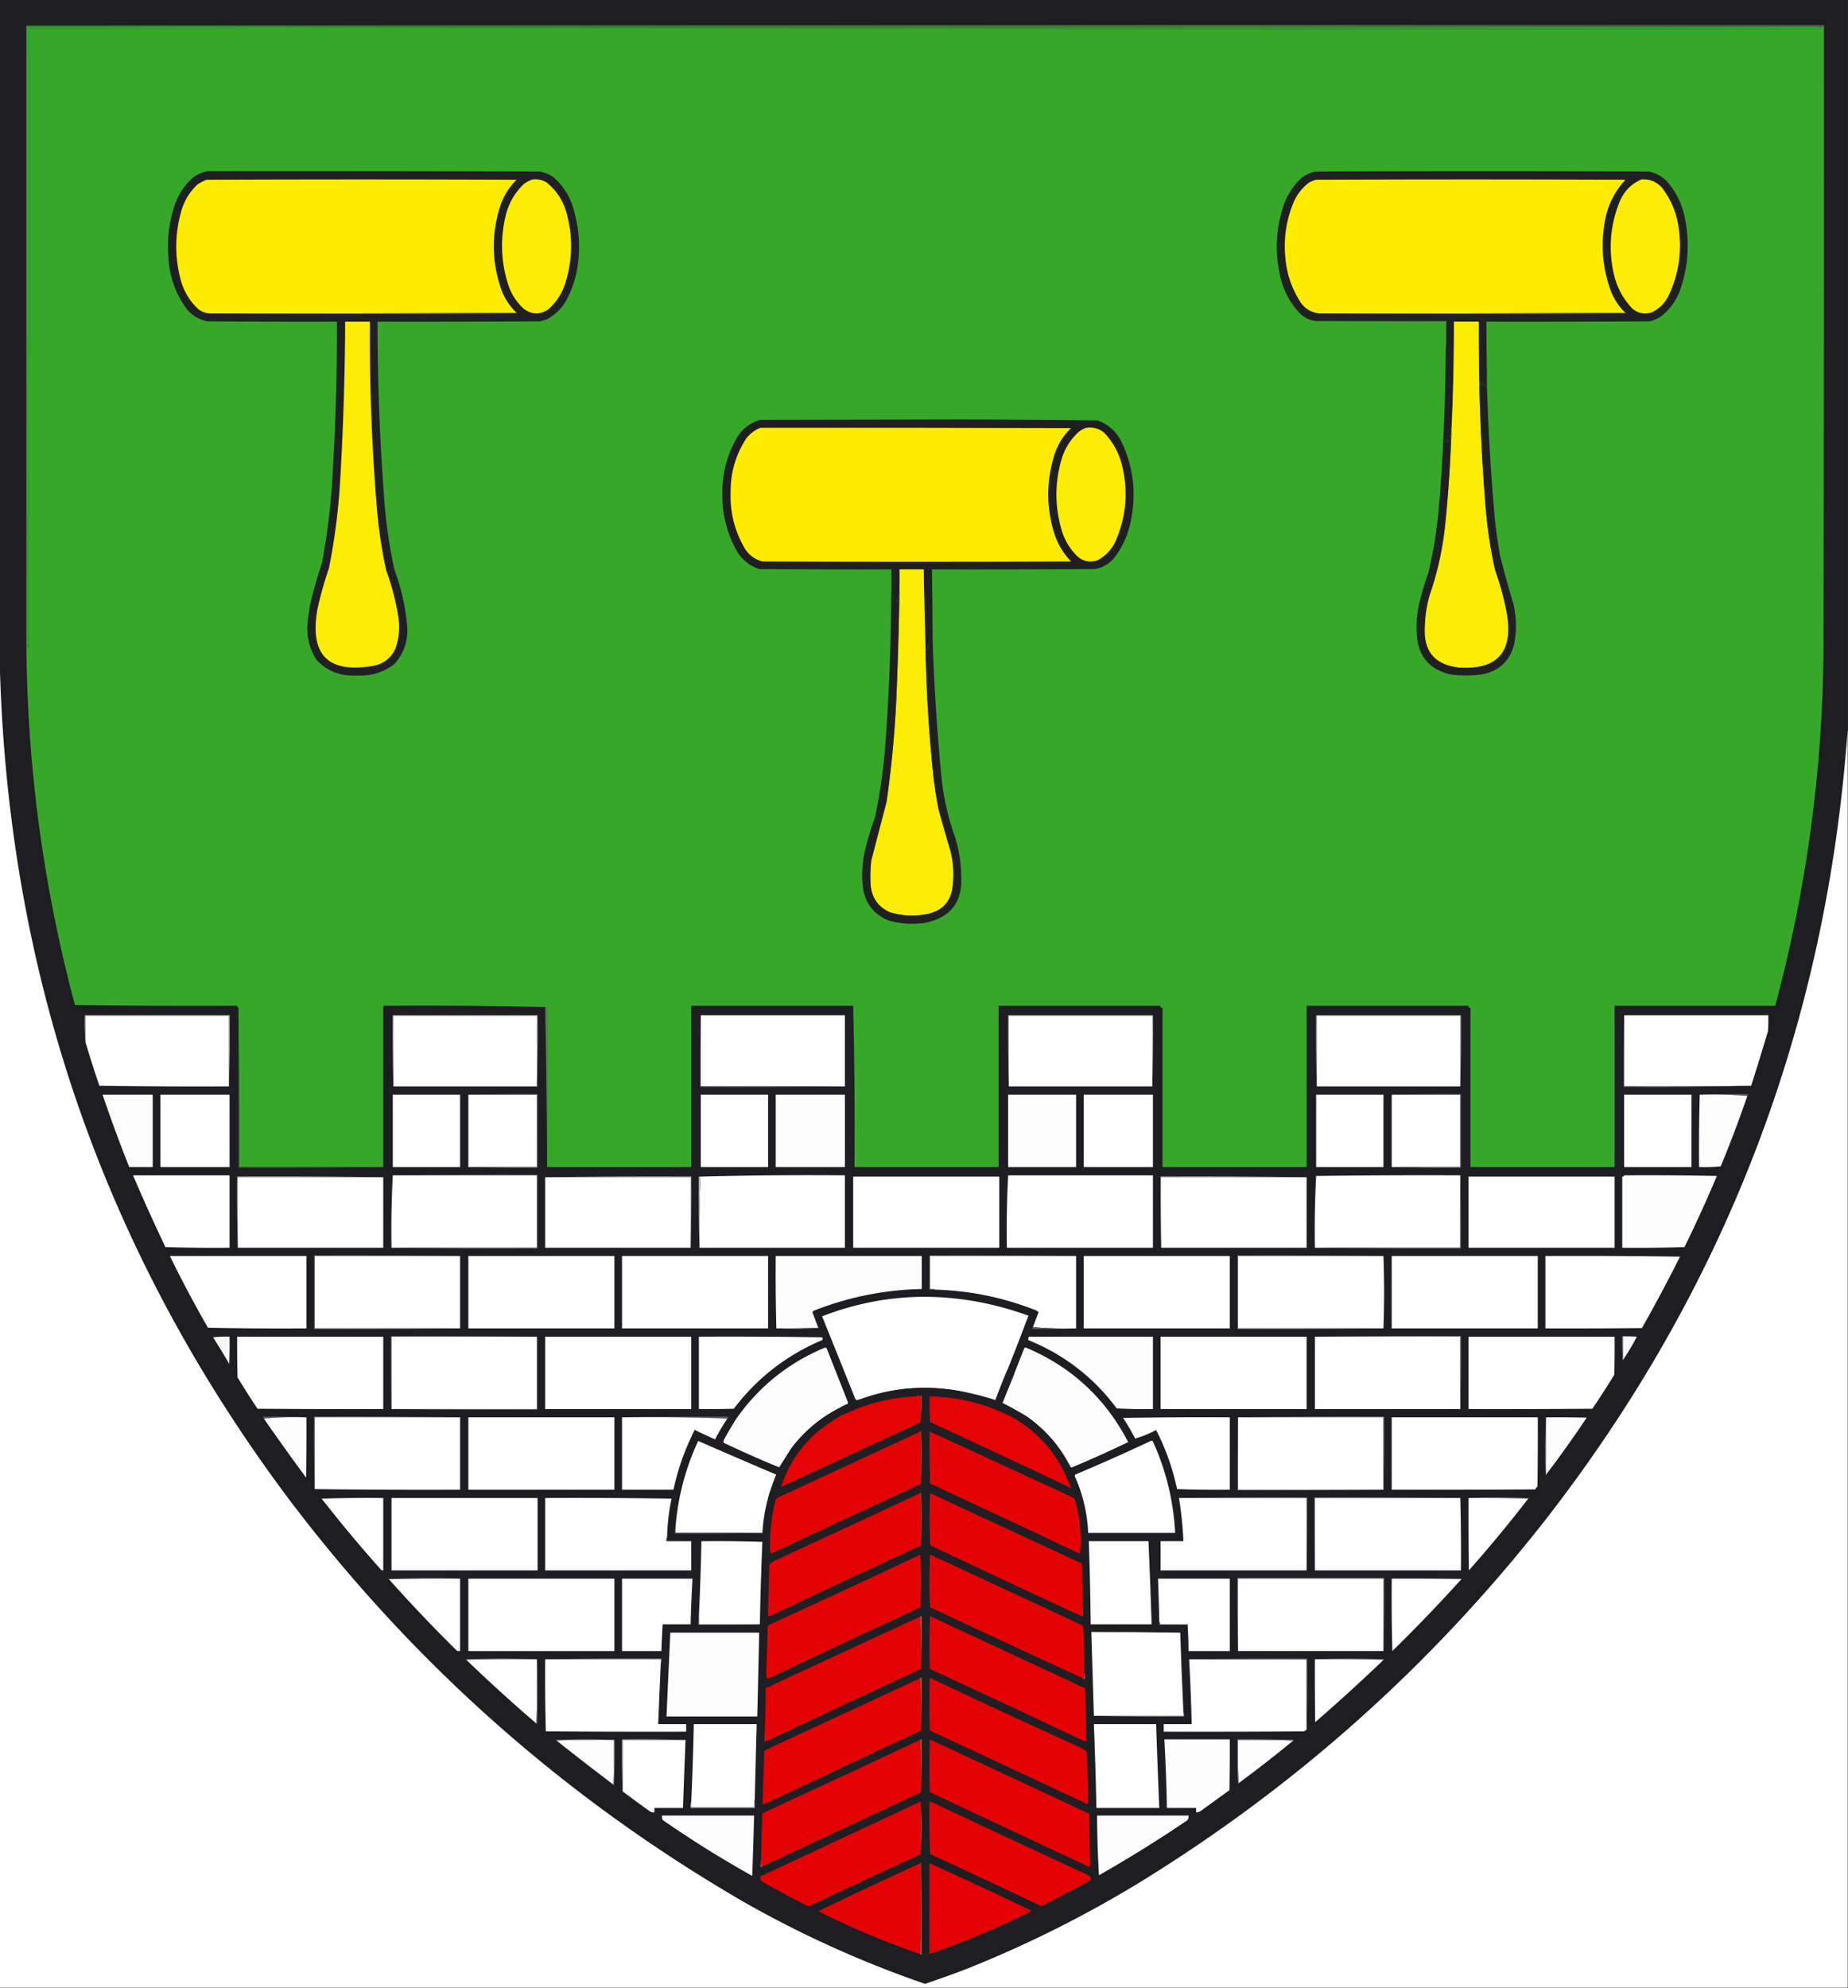 <svg xmlns="http://www.w3.org/2000/svg" width="2910" height="3130" style="shape-rendering:geometricPrecision;text-rendering:geometricPrecision;image-rendering:optimizeQuality;fill-rule:evenodd;clip-rule:evenodd"><rect width="100%" height="100%" fill="#333333" stroke="none"/><path style="opacity:1" fill="#1d1d22" d="M-.5-.5h2910v1149c-33.22 466.34-193.05 882.67-479.5 1249-178.05 226.11-388.88 414.28-632.5 564.5-87 53.25-178 98.91-273 137-22.48 8.66-45.14 16.83-68 24.5-100.32-34.58-196.32-78.08-288-130.5-276.765-160.96-512.599-369.12-707.5-624.5-295.896-391.8-449.729-834.47-461.5-1328V-.5z"/><path style="opacity:1" fill="#4caa30" d="M45.5 40.5c942.167-.333 1884.17 0 2826 1h-4c.42 2.281-.24 3.948-2 5 .8-1.542 1.13-3.209 1-5-940.5.333-1880.833 0-2821-1z"/><path style="opacity:1" fill="#2ca62b" d="M41.5 40.5h4c940.167 1 1880.5 1.333 2821 1 .13 1.791-.2 3.458-1 5-939.6-1-1879.264-1.333-2819-1-.107-1.879.393-2.212 1.5-1 938.764-.833 1877.6-1.333 2816.5-1.5-939.67-.5-1879.333-.667-2819-.5v3c.167 325.667 0 651.334-.5 977l-1-8c-.05 2.24-.883 3.91-2.5 5v-979z"/><path style="opacity:1" fill="#3aa830" d="M46.5 45.5h-1v-3c939.667-.167 1879.33 0 2819 .5-938.9.167-1877.736.667-2816.5 1.5-1.107-1.212-1.607-.879-1.5 1z"/><path style="opacity:1" fill="#37a729" d="M2871.5 41.5v983c-1.6 189.66-26.93 376-76 559h-253v254h-227v-251h-3v-3h-255v254h-227v-251h-3v-3h-255v254h-227c.65-84.77-.02-169.44-2-254h-255v254h-227v-252h-3c-84.66-2-169.66-2.66-255-2v254h-227c.333-83.83-.001-167.5-1-251-1.548-.32-2.215-1.32-2-3-85.237.33-170.404 0-255.5-1-49.33-184.29-74.83-371.96-76.5-563 1.617-1.09 2.45-2.76 2.5-5l1 8c.5-325.666.667-651.333.5-977h1c939.736-.333 1879.4 0 2819 1 1.76-1.052 2.42-2.719 2-5h4z"/><path style="opacity:1" fill="#1f2023" d="M326.5 269.5c174.667-.167 349.334 0 524 .5a58.803 58.803 0 0 1 21 9c13.679 11.848 23.512 26.348 29.5 43.5 10.852 32.62 13.519 65.953 8 100-3.302 19.573-9.968 37.907-20 55-7.312 10.98-16.812 19.48-28.5 25.5l-10 3c-85.333.5-170.666.667-256 .5a3663.801 3663.801 0 0 0 11.5 292 762.044 762.044 0 0 0 15 98c11.259 30.369 18.092 61.703 20.5 94 .368 21.42-6.632 39.92-21 55.5-17.687 13.18-37.687 19.02-60 17.5-24.864 1.33-45.698-7-62.5-25-12.004-19.65-16.338-40.981-13-64l3-21a715.548 715.548 0 0 1 19-67 1066.21 1066.21 0 0 0 17-144 3723.609 3723.609 0 0 0 6.5-236c-68.001.167-136.001 0-204-.5-13.056-2.707-23.889-9.207-32.5-19.5-18.399-25.22-28.066-53.554-29-85-1.824-25.585 1.176-50.585 9-75 5.778-18.739 15.945-34.573 30.5-47.5 6.831-4.589 14.165-7.755 22-9.5z"/><path style="opacity:1" fill="#fdec03" d="M838.5 282.5c7.84-.904 15.173.596 22 4.5 17.643 14.428 28.809 32.928 33.5 55.5 8.192 35.021 6.858 69.687-4 104-5.23 15.986-14.063 29.486-26.5 40.5-13.257 8.922-26.257 8.589-39-1-10.701-9.893-18.534-21.726-23.5-35.5-12.483-37.557-13.816-75.557-4-114 4.933-18.037 14.1-33.537 27.5-46.5 4.315-3.322 8.982-5.822 14-7.5z"/><path style="opacity:1" fill="#fdec01" d="M813.5 492.5c-160.499 1-321.166 1.333-482 1-6.982-.272-13.316-2.439-19-6.5-14.232-13.284-23.732-29.45-28.5-48.5-9.179-36.217-8.512-72.217 2-108 4.88-15.859 13.38-29.359 25.5-40.5a68.669 68.669 0 0 1 14-7c162.667-.667 325.333-.667 488 0-11.651 11.458-20.151 24.958-25.5 40.5-14.591 44.88-13.924 89.547 2 134 5.316 13.46 13.149 25.126 23.5 35z"/><path style="opacity:1" fill="#1f2022" d="M2341.5 609.5c-.62.111-1.12.444-1.5 1 .36-4.608-.97-5.608-4-3-1.91-1.176-1.75-2.176.5-3-1.43-.73-2.6-1.73-3.5-3-1.47 2.622-2.64 5.288-3.5 8-.66-34.329-.99-68.663-1-103h-39a3498.36 3498.36 0 0 1-4 173c-.97 2.107-1.3 4.441-1 7-4 .333-4 .667 0 1 .02 3.159-1.15 5.826-3.5 8a68.712 68.712 0 0 0-2-4l-1.5 1c1.18 1.698 1.18 3.365 0 5-1.3-.59-2.13-1.59-2.5-3-.71.881-1.54 1.547-2.5 2 2.31-46.629 3.65-93.296 4-140 1-16.825 1.33-33.825 1-51h-205c-9.08-1.04-17.08-4.54-24-10.5-17.6-18.034-28.77-39.534-33.5-64.5-7.72-37.022-5.39-73.356 7-109 5.62-15.09 14.12-28.257 25.5-39.5 7.14-6.402 15.47-10.402 25-12 174.67-.667 349.33-.667 524 0 10.53 2.349 19.7 7.182 27.5 14.5 14.79 16.65 24.45 35.983 29 58 8.18 39.462 5.52 78.128-8 116-6.45 16.429-16.62 29.929-30.5 40.5a66.875 66.875 0 0 1-17 7c-85.67.5-171.33.667-257 .5.32 34.333.65 68.667 1 103z"/><path style="opacity:1" fill="#fdec03" d="M2584.5 282.5c13.53-.985 24.7 3.682 33.5 14 14.73 19.84 23.4 42.174 26 67 4.38 36.047-1.29 70.38-17 103-5.89 11.556-14.72 20.056-26.5 25.5-11.11 3.357-21.11 1.357-30-6-14.98-15.676-24.81-34.176-29.5-55.5-8.47-38.31-5.47-75.643 9-112 6.68-16.841 18.18-28.841 34.5-36z"/><path style="opacity:1" fill="#fdec01" d="M2559.5 492.5c-160.5 1-321.17 1.333-482 1-11.69-1.266-21.19-6.6-28.5-16-14.48-21.756-22.81-45.756-25-72-2.92-30.125 1.41-59.125 13-87 5.31-12.139 13.15-22.306 23.5-30.5a47.193 47.193 0 0 1 12-5c162.33-.667 324.67-.667 487 0-18.82 20.48-29.99 44.647-33.5 72.5-5.1 34.519-1.76 68.186 10 101 5.1 13.878 12.93 25.878 23.5 36z"/><path style="opacity:1" fill="#5c594d" d="M813.5 492.5c.543.06.876.393 1 1a29168.91 29168.91 0 0 1-483 0c160.834.333 321.501 0 482-1zM2559.5 492.5c.54.06.88.393 1 1a29168.909 29168.909 0 0 1-483 0c160.83.333 321.5 0 482-1z"/><path style="opacity:1" fill="#50564e" d="M2072.5 505.5h205c.33 17.175 0 34.175-1 51v-50c-68.17.333-136.17-.001-204-1z"/><path style="opacity:1" fill="#fdec04" d="M543.5 506.5h39a3258.017 3258.017 0 0 0 11.5 300 759.061 759.061 0 0 0 14 91c8.577 23.4 14.91 47.4 19 72 2.873 17.355 1.539 34.36-4 51-6.554 14.7-17.721 23.87-33.5 27.5-72.783 13.22-102.617-16.62-89.5-89.5a583.853 583.853 0 0 1 18-64 1002.041 1002.041 0 0 0 18-144 4539.995 4539.995 0 0 0 7.5-244z"/><path style="opacity:1" fill="#fdec03" d="M2329.5 609.5a3356.713 3356.713 0 0 0 10.5 197c2.87 30.29 7.54 60.29 14 90a463.1 463.1 0 0 1 19 70c10.07 60.59-15.43 88.76-76.5 84.5-37.2-4.53-54.86-25.53-53-63a203.554 203.554 0 0 1 7.5-50.5c12.94-37.291 21.27-75.625 25-115 4.79-47.563 7.95-95.23 9.5-143a3498.36 3498.36 0 0 0 4-173h39c.01 34.337.34 68.671 1 103z"/><path style="opacity:1" fill="#546451" d="M41.5 40.5c943.5-1 1887.17-1.333 2831-1 .33 328.5 0 656.834-1 985v-983c-941.83-1-1883.833-1.333-2826-1h-4z"/><path style="opacity:1" fill="#1f1f22" d="M1468.5 1003.5c.31 2.75-.02 5.41-1 8-1.27-.25-2.44-.25-3.5 0-.32 1.56-1.15 2.73-2.5 3.5 1.13 1.02.8 1.68-1 2 .67 1 1.33 2 2 3-2.19 1.02-3.85 2.52-5 4.5-1.26-42.657-2.26-85.324-3-128h-38v24a216.165 216.165 0 0 0-1.5 21c-1.37 1.493-1.53 2.993-.5 4.5l-1.5 1.5c-.75-2.549-2.42-4.216-5-5a10.29 10.29 0 0 0-1.5-4c-.59.209-1.09.543-1.5 1a918.887 918.887 0 0 0-1.5-43c-69.33.167-138.67 0-208-.5-14.06-4.732-25.23-13.232-33.5-25.5-16.58-28.307-24.75-58.974-24.5-92-.56-33.11 7.61-63.777 24.5-92 8.82-12.815 20.65-21.315 35.5-25.5l263.5-.5c89.21-.162 178.38.338 267.5 1.5 16.88 6.209 29.38 17.375 37.5 33.5 18.53 39.232 23.53 80.232 15 123-3.98 21.293-12.32 40.626-25 58-8.05 10.444-18.55 16.944-31.5 19.5-85.67.5-171.33.667-257 .5.57 35.664.9 71.331 1 107z"/><path style="opacity:1" fill="#fdec02" d="M1197.5 673.5c163-.167 326 0 489 .5-13.36 12.872-22.53 28.372-27.5 46.5-11.83 40.849-11.16 81.515 2 122 5.59 15.691 14.09 29.524 25.5 41.5-162 .667-324 .667-486 0-11.02-3.017-19.85-9.184-26.5-18.5-16.88-27.89-24.72-58.223-23.5-91-.2-30.553 7.97-58.553 24.5-84 6.01-7.865 13.51-13.532 22.5-17z"/><path style="opacity:1" fill="#fdec03" d="M1710.5 673.5c10.45-1.458 19.78 1.042 28 7.5 15.21 15.922 25.05 34.755 29.5 56.5 8.67 40.021 4.67 78.688-12 116-6.11 12.446-15.28 21.946-27.5 28.5-12.36 4.33-23.36 1.996-33-7-12.78-13.053-21.28-28.553-25.5-46.5-9.57-36.981-8.57-73.648 3-110 5.38-14.946 13.88-27.779 25.5-38.5 3.7-2.902 7.7-5.068 12-6.5z"/><path style="opacity:1" fill="#202023" d="M2341.5 609.5c2.13 69.728 6.3 139.394 12.5 209a899.742 899.742 0 0 0 8 56 1735.21 1735.21 0 0 0 21 76c5.12 21.622 5.45 43.288 1 65-7.28 26.27-24.44 41.77-51.5 46.5a198.666 198.666 0 0 1-48 0c-33.73-7.74-51.57-28.9-53.5-63.5-1.22-17.933.45-35.6 5-53a398.378 398.378 0 0 1 13-43 676.768 676.768 0 0 0 17-107c2.87-32.961 5.04-65.961 6.5-99 .96-.453 1.79-1.119 2.5-2 .37 1.41 1.2 2.41 2.5 3 1.18-1.635 1.18-3.302 0-5l1.5-1c.7 1.295 1.37 2.628 2 4 2.35-2.174 3.52-4.841 3.5-8-4-.333-4-.667 0-1-.3-2.559.03-4.893 1-7-1.55 47.77-4.71 95.437-9.5 143-3.73 39.375-12.06 77.709-25 115a203.554 203.554 0 0 0-7.5 50.5c-1.86 37.47 15.8 58.47 53 63 61.07 4.26 86.57-23.91 76.5-84.5a463.1 463.1 0 0 0-19-70 761.122 761.122 0 0 1-14-90 3356.713 3356.713 0 0 1-10.5-197c.86-2.712 2.03-5.378 3.5-8 .9 1.27 2.07 2.27 3.5 3-2.25.824-2.41 1.824-.5 3 3.03-2.608 4.36-1.608 4 3 .38-.556.88-.889 1.5-1z"/><path style="opacity:1" fill="#fdec03" d="M1457.5 1024.5c1.22 63.5 5.06 126.83 11.5 190 2.02 20.15 5.02 40.15 9 60 5.8 21.07 11.8 42.07 18 63 5.85 21.47 6.85 43.13 3 65-4.36 18.7-15.86 30.53-34.5 35.5-21.55 5.26-42.88 4.59-64-2-17.55-8.24-27.38-22.07-29.5-41.5-.83-13.37-.5-26.7 1-40 7.99-30.62 15.99-61.29 24-92 8.42-58.38 13.75-117.04 16-176a6659.58 6659.58 0 0 0 4.5-166v-24h38c.74 42.676 1.74 85.343 3 128z"/><path style="opacity:1" fill="#fefefe" d="M-.5 1040.5c11.771 493.53 165.604 936.2 461.5 1328 194.901 255.38 430.735 463.54 707.5 624.5 91.68 52.42 187.68 95.92 288 130.5 22.86-7.67 45.52-15.84 68-24.5 95-38.09 186-83.75 273-137 243.62-150.22 454.45-338.39 632.5-564.5 286.45-366.33 446.28-782.66 479.5-1249v1981H-.5v-2089z"/><path style="opacity:1" fill="#202023" d="M1403.5 896.5a918.887 918.887 0 0 1 1.5 43c.41-.457.91-.791 1.5-1a10.29 10.29 0 0 1 1.5 4c2.58.784 4.25 2.451 5 5l1.5-1.5c-1.03-1.507-.87-3.007.5-4.5.17-7.179.67-14.179 1.5-21a6659.58 6659.58 0 0 1-4.5 166c-2.25 58.96-7.58 117.62-16 176-8.01 30.71-16.01 61.38-24 92-1.5 13.3-1.83 26.63-1 40 2.12 19.43 11.95 33.26 29.5 41.5 21.12 6.59 42.45 7.26 64 2 18.64-4.97 30.14-16.8 34.5-35.5 3.85-21.87 2.85-43.53-3-65-6.2-20.93-12.2-41.93-18-63a619.188 619.188 0 0 1-9-60 2310.06 2310.06 0 0 1-11.5-190c1.15-1.98 2.81-3.48 5-4.5-.67-1-1.33-2-2-3 1.8-.32 2.13-.98 1-2 1.35-.77 2.18-1.94 2.5-3.5 1.06-.25 2.23-.25 3.5 0 .98-2.59 1.31-5.25 1-8 2.21 71.66 6.71 143.32 13.5 215 3.12 34.29 10.45 67.62 22 100 6.04 19.39 9.2 39.23 9.5 59.5 2.65 41.77-16.35 66.77-57 75-19.66 2.95-38.99 1.62-58-4-22.48-9.49-35.65-26.32-39.5-50.5-2.47-19.83-1.47-39.5 3-59 4.33-17.99 9.66-35.65 16-53a892.18 892.18 0 0 0 16-112 3576.36 3576.36 0 0 0 9.5-278z"/><path style="opacity:1" fill="#4d534c" d="M375.5 1586.5c.999 83.5 1.333 167.17 1 251h227c-75.832 1-151.832 1.33-228 1v-252z"/><path style="opacity:1" fill="#c2c3c6" d="M845.5 1710.5v-111h-226v111a3137.31 3137.31 0 0 1-1-112h228c.332 37.5-.002 74.84-1 112z"/><path style="opacity:1" fill="#c3c3c7" d="M1814.5 1710.5v-111h-226v111c-1-37.16-1.33-74.5-1-112h228c.33 37.5 0 74.84-1 112z"/><path style="opacity:1" fill="#c2c3c6" d="M2299.5 1710.5v-111h-226v111c-1-37.16-1.33-74.5-1-112h228c.33 37.5 0 74.84-1 112z"/><path style="opacity:1" fill="#fefefe" d="M360.5 1710.5c-68.003.33-136.003 0-204-1-7.8-22.87-15.133-45.87-22-69v-41h226v111zM845.5 1710.5h-226v-111h226v111zM1103.5 1598.5h227v112h-227v-112zM1814.5 1710.5h-226v-111h226v111zM2299.5 1710.5h-226v-111h226v111zM2557.5 1598.5h227c.17 8.34 0 16.67-.5 25a4254.43 4254.43 0 0 1-26.5 86c-66.6 1-133.26 1.33-200 1v-112z"/><path style="opacity:1" fill="#cacbce" d="M360.5 1710.5v-111h-226v41a441.531 441.531 0 0 1-1-42h228c.332 37.5-.002 74.84-1 112z"/><path style="opacity:1" fill="#637b59" d="M858.5 1585.5h3v252c-.339-84.04-1.339-168.04-3-252z"/><path style="opacity:1" fill="#5d5c61" d="M1103.5 1598.5v112h227c-75.83 1-151.83 1.33-228 1-.33-37.84 0-75.5 1-113z"/><path style="opacity:1" fill="#5c5b60" d="M2557.5 1598.5v112c66.74.33 133.4 0 200-1-66.66 2-133.66 2.66-201 2-.33-37.84 0-75.5 1-113z"/><path style="opacity:1" fill="#5b5a60" d="M2676.5 1723.5c25.16-1 50.49-1.33 76-1 .24 1.29-.1 2.29-1 3-24.64-1.99-49.64-2.66-75-2z"/><path style="opacity:1" fill="#fcfcfc" d="M161.5 1723.5h79v114h-37a2334.238 2334.238 0 0 1-42-114z"/><path style="opacity:1" fill="#fefefe" d="M252.5 1723.5h109v114h-109v-114zM618.5 1723.5h106v114h-106v-114zM737.5 1723.5h108v114h-108v-114z"/><path style="opacity:1" fill="#79787c" d="M737.5 1723.5c36.163-1 72.496-1.33 109-1v116c-36.504.33-72.837 0-109-1h108v-114h-108z"/><path style="opacity:1" fill="#fefefe" d="M1103.5 1723.5h106v114h-106v-114z"/><path style="opacity:1" fill="#fdfdfe" d="M1221.5 1723.5h109v114h-109v-114z"/><path style="opacity:1" fill="#fdfdfd" d="M1587.5 1723.5h107v114h-107v-114z"/><path style="opacity:1" fill="#fefefe" d="M1706.5 1723.5h109v114h-109v-114zM2072.5 1723.5h106v114h-106v-114zM2191.5 1723.5h108v114h-108v-114zM2557.5 1723.5h106v114h-106v-114z"/><path style="opacity:1" fill="#fcfcfc" d="M2676.5 1723.5c25.36-.66 50.36.01 75 2a1850.79 1850.79 0 0 1-42 111c-11.31 1-22.65 1.33-34 1-.33-38.17 0-76.17 1-114z"/><path style="opacity:1" fill="#78777c" d="M2191.5 1723.5c36.16-1 72.5-1.33 109-1v116c-36.5.33-72.84 0-109-1h108v-114h-108z"/><path style="opacity:1" fill="#fefefe" d="M209.5 1850.5h152v114c-33.673.33-67.34 0-101-1a2860.197 2860.197 0 0 1-51-113zM618.5 1850.5h227v114h-229c-.64-38.15.027-76.15 2-114zM1101.5 1964.5c-.65-37.55.02-74.89 2-112 75.33-2 150.99-2.66 227-2v114h-229zM1587.5 1850.5h228v114h-230c-.64-38.15.03-76.15 2-114zM2299.5 1850.5v114h-229c-.65-37.82.01-75.49 2-113 75.66-1 151.33-1.33 227-1z"/><path style="opacity:1" fill="#fdfdfd" d="M2557.5 1850.5c48.67-.33 97.34 0 146 1a2117.726 2117.726 0 0 1-51 112c-32.66 1-65.33 1.33-98 1v-112c1.68.21 2.68-.45 3-2z"/><path style="opacity:1" fill="#cecfd1" d="M603.5 1853.5h-229v111a3137.31 3137.31 0 0 1-1-112c76.835-.33 153.502 0 230 1z"/><path style="opacity:1" fill="#cecfd2" d="M858.5 1853.5c76.498-1 153.16-1.33 230-1 .33 37.5 0 74.84-1 112v-111h-229z"/><path style="opacity:1" fill="#cfcfd2" d="M2057.5 1853.5h-229v111c-1-37.16-1.33-74.5-1-112 76.84-.33 153.5 0 230 1z"/><path style="opacity:1" fill="#fefefe" d="M603.5 1853.5v111h-229v-111h229zM858.5 1853.5h229v111h-229v-111zM1343.5 1852.5h230v112h-230v-112zM2057.5 1853.5v111h-229v-111h229zM2312.5 1852.5h230v112h-230v-112z"/><path style="opacity:1" fill="#757478" d="M618.5 1850.5c75.832-1 151.832-1.33 228-1v116c-76.835.33-153.502 0-230-1h229v-114h-227z"/><path style="opacity:1" fill="#cdced0" d="M1103.5 1852.5c-1.98 37.11-2.65 74.45-2 112-1-37.16-1.33-74.5-1-112h3z"/><path style="opacity:1" fill="#6a696e" d="M2299.5 1850.5c1 38.16 1.33 76.5 1 115-76.84.33-153.5 0-230-1h229v-114z"/><path style="opacity:1" fill="#5c5b61" d="M1694.5 1977.5h-230v52c3.21-.31 6.21.02 9 1h-10v-54c77.17-.33 154.17 0 231 1z"/><path style="opacity:1" fill="#fefefe" d="M267.5 1977.5h215v114c-51.671.33-103.338 0-155-1a1831.194 1831.194 0 0 1-60-113zM724.5 1977.5v114h-229v-114h229zM737.5 1977.5h230v114h-230v-114zM979.5 1977.5h230v114h-230v-114z"/><path style="opacity:1" fill="#fdfdfd" d="M1288.5 2090.5c-21.83 1-43.83 1.33-66 1-1-37.83-1.33-75.83-1-114h230v52c-59.1 1.19-116.1 12.69-171 34.5-.56.72-.89 1.56-1 2.5 3.01 8.02 6.01 16.02 9 24z"/><path style="opacity:1" fill="#fefefe" d="M1694.5 1977.5v114c-23.02.66-45.69-.01-68-2 2.9-7.85 5.9-15.68 9-23.5-1.95-1.88-4.28-3.22-7-4-49.85-19.4-101.52-29.9-155-31.5-2.79-.98-5.79-1.31-9-1v-52h230zM1706.5 1977.5h230v114h-230v-114zM2178.5 1977.5c1.33 38 1.33 76 0 114h-229v-114h229zM2191.5 1977.5h230v114h-230v-114zM2433.5 1977.5c70.67-.33 141.34 0 212 1a2583.643 2583.643 0 0 1-60 112.5c-50.67.5-101.33.67-152 .5v-114z"/><path style="opacity:1" fill="#757479" d="M2178.5 1977.5h-229v114h229c-76.5 1-153.16 1.33-230 1v-116c76.84-.33 153.5 0 230 1z"/><path style="opacity:1" fill="#75747a" d="M724.5 1977.5h-229v114h229c-76.498 1-153.165 1.33-230 1v-116c76.835-.33 153.502 0 230 1z"/><path style="opacity:1" fill="#fefefe" d="M1586.5 2156.5c-6.71 15.78-13.04 31.78-19 48a491.79 491.79 0 0 0-60-15c-51.63-8.82-101.97-4.49-151 13-2.4.37-4.74 1.03-7 2-1.85-.69-3.02-2.02-3.5-4a30783.77 30783.77 0 0 0-51.5-128c78.35-30.39 159.02-38.22 242-23.5a510.178 510.178 0 0 1 83 22.5 4662.35 4662.35 0 0 1-33 85z"/><path style="opacity:1" fill="#5c5b61" d="M1288.5 2090.5c.54.06.88.39 1 1-22.5 1.33-44.83 1.33-67 0 22.17.33 44.17 0 66-1zM1626.5 2089.5c22.31 1.99 44.98 2.66 68 2-22.83 1-45.83 1.33-69 1-.24-1.29.1-2.29 1-3z"/><path style="opacity:1" fill="#5c5b60" d="M846.5 2104.5h-230v114c-.999-38.16-1.332-76.5-1-115 77.168-.33 154.168 0 231 1z"/><path style="opacity:1" fill="#f8f8f8" d="M335.5 2105.5c8.484-.99 17.151-1.33 26-1 .167 14.34 0 28.67-.5 43a1287.516 1287.516 0 0 0-25.5-42z"/><path style="opacity:1" fill="#fefefe" d="M373.5 2104.5h230v114c-66.001.17-132.001 0-198-.5a1273.494 1273.494 0 0 1-31.5-49.5c-.5-21.33-.667-42.66-.5-64zM845.5 2104.5v114h-229v-114h229zM858.5 2104.5h230v114h-230v-114zM1100.5 2104.5c64.67-.33 129.34 0 194 1 1.25 1.54 1.25 3.04 0 4.5-55.97 23.64-102.3 59.64-139 108-18.33.5-36.66.67-55 .5v-114z"/><path style="opacity:1" fill="#fdfdfe" d="M1620.5 2104.5h195v114c-19.01.33-38.01 0-57-1-36.3-48.8-82.64-84.64-139-107.5-.83-1.91-.5-3.74 1-5.5z"/><path style="opacity:1" fill="#fefefe" d="M1827.5 2104.5h230v114h-230v-114zM2070.5 2104.5h229v114h-229v-114zM2312.5 2104.5h230c.17 20 0 40-.5 60a1503.937 1503.937 0 0 1-34.5 53.5c-65 .5-130 .67-195 .5v-114z"/><path style="opacity:1" fill="#fafafb" d="M2577.5 2104.5a340.823 340.823 0 0 1-22 37v-37h22z"/><path style="opacity:1" fill="#87868b" d="M2577.5 2104.5h-22v37c-1-11.92-1.33-24.59-1-38 7.85-.33 15.52.01 23 1z"/><path style="opacity:1" fill="#fdfdfd" d="M1320.5 2217.5c-29.54 15.37-54.37 36.37-74.5 63-6.34 10.03-12.68 20.03-19 30-29.7-12.18-59.04-25.18-88-39 .02-2.42.69-4.75 2-7 5.26-9.53 10.76-18.86 16.5-28 35.96-52.29 83.3-90.62 142-115 1.15.32 1.98.98 2.5 2 11.17 28.34 22.34 56.67 33.5 85-.33.67-.67 1.33-1 2-5.01 1.84-9.67 4.17-14 7zM1685.5 2309.5c-16.34-32.18-39.34-58.68-69-79.5a530.86 530.86 0 0 0-38-21c5.88-14.92 11.88-29.75 18-44.5 5.4-14.02 10.9-28.02 16.5-42 .56-.52 1.23-.86 2-1 71.85 30.17 125.68 79.83 161.5 149-29.22 14.1-58.88 27.44-89 40-.68-.36-1.35-.7-2-1z"/><path style="opacity:1" fill="#7e7d82" d="M2070.5 2104.5c76.5-1 153.16-1.33 230-1 .33 38.5 0 76.84-1 115v-114h-229z"/><path style="opacity:1" fill="#e50305" d="M1440.5 2198.5h10c.31 13.75-.02 27.41-1 41-73.28 33.97-146.61 67.97-220 102 11.97-37.03 33.3-67.86 64-92.5a393.449 393.449 0 0 1 31-20.5c11.22-4.85 22.56-9.52 34-14 26.49-9.45 53.82-14.79 82-16zM1675.5 2316.5c3.47 8.39 7.13 16.73 11 25-.12.61-.46.94-1 1-73.44-34.77-147.1-69.27-221-103.5-.99-13.42-1.32-26.92-1-40.5 46.71.63 90.71 11.8 132 33.5 35.12 20.28 61.78 48.45 80 84.5z"/><path style="opacity:1" fill="#925642" d="M1440.5 2198.5c3.46-.98 7.13-1.31 11-1 .65 14.37-.02 28.37-2 42 .98-13.59 1.31-27.25 1-41h-10z"/><path style="opacity:1" fill="#6b6a6f" d="M845.5 2104.5h1v115c-76.835.33-153.502 0-230-1h229v-114z"/><path style="opacity:1" fill="#5c5b60" d="M482.5 2231.5c-22.692-.66-45.025.01-67 2-.904-.71-1.237-1.71-1-3 22.839-.33 45.506 0 68 1z"/><path style="opacity:1" fill="#5b5a5f" d="M979.5 2231.5c55.5-1 111.16-1.33 167-1 .24 1.29-.1 2.29-1 3-54.99-2-110.32-2.66-166-2z"/><path style="opacity:1" fill="#fdfdfd" d="M482.5 2231.5c.167 31.67 0 63.34-.5 95a3720.62 3720.62 0 0 1-66.5-93c21.975-1.99 44.308-2.66 67-2z"/><path style="opacity:1" fill="#fefefe" d="M724.5 2231.5v114c-76.502.33-152.835 0-229-1v-113h229zM737.5 2231.5h230v114h-230v-114zM979.5 2231.5c55.68-.66 111.01 0 166 2a400.576 400.576 0 0 0-19.5 33 1000.33 1000.33 0 0 1-32-15c-1.53 3.05-3.03 6.05-4.5 9a376.196 376.196 0 0 0-29 85h-81v-114zM1768.5 2232.5c55.83-1 111.83-1.33 168-1v114c-27.67.33-55.34 0-83-1-6.84-32.52-17.84-63.52-33-93-10.7 5.7-21.7 10.2-33 13.5a313.972 313.972 0 0 0-19-32.5zM1949.5 2231.5h229v114h-229v-114zM2191.5 2231.5h230c.17 36.33 0 72.67-.5 109-1.53 1.23-2.7 2.73-3.5 4.5-75.33.5-150.67.67-226 .5v-114z"/><path style="opacity:1" fill="#fdfdfd" d="M2434.5 2231.5c21.34-.17 42.67 0 64 .5a1680.816 1680.816 0 0 1-63 88.5c-1-29.5-1.33-59.16-1-89z"/><path style="opacity:1" fill="#7f7e83" d="M1949.5 2231.5c76.5-1 153.16-1.33 230-1 .33 38.5 0 76.84-1 115v-114h-229z"/><path style="opacity:1" fill="#e50205" d="M1449.5 2253.5c1 27.49 1.33 55.16 1 83-79.21 36.29-158.21 72.96-237 110-.99-3.27-1.32-6.6-1-10a266.51 266.51 0 0 1 8-71c.21-5.05 2.87-8.22 8-9.5 73.69-34.18 147.36-68.35 221-102.5zM1680.5 2353.5c3.82 1.83 7.65 3.83 11.5 6 8.68 28.78 11.51 57.78 8.5 87-78.49-37.07-157.15-73.91-236-110.5-1-27.43-1.33-54.93-1-82.5 72.47 33.07 144.81 66.4 217 100z"/><path style="opacity:1" fill="#fefefe" d="M1099.5 2268.5c40.89 17.95 81.89 35.61 123 53-4.92 12.1-9.25 24.43-13 37a272.056 272.056 0 0 0-9 55h-137v-6c3.49-48.61 15.49-94.94 36-139zM1812.5 2268.5c1.18-.22 2.18.11 3 1 20.7 45.77 32.37 93.77 35 144h-137c-1.29-30.64-8.13-59.97-20.5-88-.78-1.44-.61-2.78.5-4 40.11-16.89 79.78-34.56 119-53z"/><path style="opacity:1" fill="#7f7e83" d="M724.5 2231.5h-229v113c-.999-37.83-1.332-75.83-1-114 76.835-.33 153.502 0 230 1z"/><path style="opacity:1" fill="#cecfd1" d="M2434.5 2231.5c-.33 29.84 0 59.5 1 89-.28.79-.78 1.46-1.5 2-.83-30.5-.66-60.84.5-91z"/><path style="opacity:1" fill="#69686d" d="M1949.5 2231.5v114h229c-76.5 1-153.16 1.33-230 1-.33-38.5 0-76.84 1-115z"/><path style="opacity:1" fill="#e50205" d="M1449.5 2350.5c1 27.49 1.33 55.16 1 83-79.61 36.47-158.95 73.47-238 111h-3c.53-27.34 1.2-54.67 2-82 3.87-2.95 8.2-5.45 13-7.5 75.06-34.86 150.06-69.7 225-104.5zM1699.5 2459.5c1.07.93 2.4 1.27 4 1 .31 23 .65 46 1 69 .32 5.19-.01 10.19-1 15-4-1.66-8-3.33-12-5-75.76-35.2-151.43-70.7-227-106.5a853.41 853.41 0 0 1 0-82.5c78.17 36.51 156.5 72.84 235 109z"/><path style="opacity:1" fill="#5d5c61" d="M1856.5 2358.5c67.16-1 134.5-1.33 202-1 .33 38.5 0 76.84-1 115v-114h-201zM2299.5 2358.5h-229v114c-1-38.16-1.33-76.5-1-115 76.84-.33 153.5 0 230 1zM2312.5 2358.5c31.5-1.33 63.17-1.33 95 0-.12.61-.46.94-1 1-31.16-1-62.5-1.33-94-1z"/><path style="opacity:1" fill="#fefefe" d="M506.5 2359.5c32.162-1 64.496-1.33 97-1v114a4.949 4.949 0 0 1-3-.5 2200.59 2200.59 0 0 1-94-112.5zM616.5 2358.5h230v114h-230v-114zM1050.5 2419.5c-.97 2.11-1.3 4.44-1 7h39v46h-230v-114c66.337-.33 132.67 0 199 1a322.656 322.656 0 0 0-7 60zM1856.5 2358.5h201v114h-230v-46h36c-1.01-22.8-3.35-45.47-7-68zM2299.5 2358.5c1 37.83 1.33 75.83 1 114h-230v-114h229zM2312.5 2358.5c31.5-.33 62.84 0 94 1a2133.496 2133.496 0 0 1-93.5 113c-.5-38-.67-76-.5-114z"/><path style="opacity:1" fill="#5c5b61" d="M1063.5 2407.5v6h137c-45.83 1-91.83 1.33-138 1-.3-2.56.03-4.89 1-7z"/><path style="opacity:1" fill="#605f65" d="M1050.5 2419.5v6c12.84-.33 25.51 0 38 1h-39c-.3-2.56.03-4.89 1-7z"/><path style="opacity:1" fill="#fefefe" d="M1196.5 2557.5h-96v-12c1.87-39.65 3.2-79.31 4-119 32.01-.33 64.01 0 96 1-1.84 43.29-3.18 86.62-4 130zM1714.5 2426.5h94c1.94 43.65 3.6 87.32 5 131h-96c-.47-43.68-1.47-87.35-3-131z"/><path style="opacity:1" fill="#e50205" d="M1208.5 2643.5c-1.32-2.59-1.98-5.59-2-9 .74-25 1.57-50 2.5-75 2.06-.73 3.89-1.73 5.5-3 78.31-35.98 156.64-72.32 235-109 1.33 27.67 1.33 55.33 0 83-80.58 37.46-160.91 75.12-241 113z"/><path style="opacity:1" fill="#201e22" d="M1586.5 2156.5c1.43 1.65 2.26 3.65 2.5 6 .33-1.33.67-2.67 1-4 .48.95.65 1.95.5 3 2.49.18 4.49 1.18 6 3-6.12 14.75-12.12 29.58-18 44.5a530.86 530.86 0 0 1 38 21c29.66 20.82 52.66 47.32 69 79.5-.96 2.44-3.13 4.44-6.5 6-2.18-2.97-3.34-2.64-3.5 1-18.22-36.05-44.88-64.22-80-84.5-41.29-21.7-85.29-32.87-132-33.5-.32 13.58.01 27.08 1 40.5 73.9 34.23 147.56 68.73 221 103.5-1-.09-1.83.25-2.5 1-.33-.67-.67-1.33-1-2-1.67 1.33-3.33 1.33-5 0l-1.5 1.5c3.67 2.51 5.34 6.01 5 10.5-72.19-33.6-144.53-66.93-217-100-.33 27.57 0 55.07 1 82.5 78.85 36.59 157.51 73.43 236 110.5-.54.06-.88.39-1 1 1.54 1.03 2.04 2.37 1.5 4l-1-1c-.32 1.56-1.15 2.73-2.5 3.5 1.06 1.19 2.4 1.69 4 1.5-.04 2.14-.7 3.47-2 4-78.5-36.16-156.83-72.49-235-109a853.41 853.41 0 0 0 0 82.5c75.57 35.8 151.24 71.3 227 106.5-1.89.55-3.56 1.55-5 3 .59 1.3 1.59 2.13 3 2.5-1.02 3.38.31 5.72 4 7-.56.38-.89.88-1 1.5-75.97-35.32-151.97-70.65-228-106a863.782 863.782 0 0 0 0 83c80.23 37.62 160.57 74.95 241 112v1c-1.46 2.11-2.3 4.11-2.5 6-3.08-1.21-6.08-2.54-9-4-.68 2.1-.51 4.1.5 6-76.52-35.59-153.19-71.26-230-107a1148.57 1148.57 0 0 0-.5 83 26486.05 26486.05 0 0 1 241.5 113c-1.54.8-3.21 1.13-5 1 .44-3.11-.56-3.78-3-2-.3 1.93-1.63 3.6-4 5 .39 1.22 1.22 1.89 2.5 2 1.76-2.27 3.59-2.44 5.5-.5-2 .67-4 1.33-6 2 2.65.35 4.65 1.52 6 3.5a15452.38 15452.38 0 0 1-237.5-110c-.67 27.67-.67 55.33 0 83 82.88 38.52 165.71 77.19 248.5 116 .99-3.27 1.32-6.6 1-10 .98 4.64.98 9.14 0 13.5a30.383 30.383 0 0 0-3 5c-1.24-.08-2.24.09-3 .5 1.33.67 2.67 1.33 4 2-.36.68-.7 1.35-1 2-82.08-38.42-164.24-76.75-246.5-115-.67 27.67-.67 55.33 0 83 83.73 39.45 167.56 78.78 251.5 118 .95-1.55 1.29-3.21 1-5 .96 1.76 1.29 3.76 1 6-2.69-.16-5.35 0-8 .5 1.33.67 1.33 1.33 0 2-2 .33-4 .67-6 1 2.09 1.3 3.42 3.13 4 5.5-80.61-37.24-160.94-74.74-241-112.5-1.25-.74-2.25-.57-3 .5-.72-.42-1.22-1.08-1.5-2-.33.67-.67 1.33-1 2-.98-1.48-2.15-2.81-3.5-4-.82 2.25-1.82 2.41-3 .5.53-1.74.53-3.24 0-4.5-1.15.64-2.15 1.48-3 2.5-3.05.58-3.38.25-1-1a9.186 9.186 0 0 1-1.5-2.5c-1.51 2.46-2.85 2.46-4 0-1.14.23-2.3.56-3.5 1 1.53 1.36 3.2 2.53 5 3.5-1.46.42-1.96 1.26-1.5 2.5 1.41-.91 2.91-.91 4.5 0v1c-81.24 37.95-162.57 75.95-244 114-.08-1.43.25-2.76 1-4-1.61-.93-3.28-1.76-5-2.5.67-.33 1.33-.67 2-1-.86-1.22-1.86-2.39-3-3.5v-1c83.37-39.01 166.7-78.01 250-117 1-27.49 1.33-55.16 1-83-1.29-.24-2.29.1-3 1-81.57 38.29-163.24 76.29-245 114 .17-1.32-.16-2.49-1-3.5 2.38-.97 2.04-1.64-1-2 .67-.33 1.33-.67 2-1-.22-2.34-.22-4.51 0-6.5 82.18-38.92 164.51-77.59 247-116 1-27.49 1.33-55.16 1-83-1.29-.24-2.29.1-3 1-79.03 36.67-158.03 73.34-237 110v-4c1.05.15 2.05-.02 3-.5 4.39-6.59 2.89-8.09-4.5-4.5-.62-.95-.45-1.78.5-2.5-.59-.46-1.26-.63-2-.5 80.31-38.01 160.98-75.68 242-113 1-27.49 1.33-55.16 1-83-1.29-.24-2.29.1-3 1-77.12 35.48-154.12 71.15-231 107-.09-1 .25-1.83 1-2.5-2.03-1.68-4.36-2.68-7-3 .67-.33 1.33-.67 2-1-1.41-1.37-3.08-2.21-5-2.5 80.09-37.88 160.42-75.54 241-113 1.33-27.67 1.33-55.33 0-83-78.36 36.68-156.69 73.02-235 109-.08-1.25-.74-2.08-2-2.5.49-2.03.49-4.19 0-6.5 1.05.15 2.05-.02 3-.5-1.62-.24-2.62-1.07-3-2.5 79.05-37.53 158.39-74.53 238-111 1.33-27.84 1.33-55.84 0-84-.61.12-.94.46-1 1-74.94 34.8-149.94 69.64-225 104.5-4.8 2.05-9.13 4.55-13 7.5-2.48-1.32-2.14-2.48 1-3.5-1.76-.2-3.42-.7-5-1.5l5-3.5c-1.33-.67-1.33-1.33 0-2a7.379 7.379 0 0 0-3-2c1.6-4.38 2.6-8.88 3-13.5-.32 3.4.01 6.73 1 10 78.79-37.04 157.79-73.71 237-110 1.33-27.84 1.33-55.84 0-84-.61.12-.94.46-1 1-73.64 34.15-147.31 68.32-221 102.5-5.13 1.28-7.79 4.45-8 9.5-1.12-2.02-1.12-4.02 0-6-1-2.53-1.83-2.53-2.5 0-.67-1.33-1.33-2.67-2-4-1.7 2.61-3.87 3.61-6.5 3 3.75-12.57 8.08-24.9 13-37a9943.358 9943.358 0 0 1-123-53c.3-.65.64-1.32 1-2-.35-1.2-.85-1.2-1.5 0-.75-1.83-1.75-3.5-3-5-1.27.12-2.6.45-4 1-.42-1.26-1.25-1.92-2.5-2 1.47-2.95 2.97-5.95 4.5-9a1000.33 1000.33 0 0 0 32 15 400.576 400.576 0 0 1 19.5-33c1.75.97 3.25 2.31 4.5 4 2.5-.04 5-.38 7.5-1a575.846 575.846 0 0 0-16.5 28c-1.31 2.25-1.98 4.58-2 7 28.96 13.82 58.3 26.82 88 39 6.32-9.97 12.66-19.97 19-30 20.13-26.63 44.96-47.63 74.5-63 1.11 1.8.44 2.97-2 3.5.75 1.49 1.59 1.65 2.5.5.42 1.86.92 3.69 1.5 5.5.34 1.03 1 1.53 2 1.5a393.449 393.449 0 0 0-31 20.5c-30.7 24.64-52.03 55.47-64 92.5 73.39-34.03 146.72-68.03 220-102 1.98-13.63 2.65-27.63 2-42-3.87-.31-7.54.02-11 1-28.18 1.21-55.51 6.55-82 16 1.29-.97 1.29-1.97 0-3 2.38-2.1 1.71-3.27-2-3.5.67-.33 1.33-.67 2-1l-3-3c.67-.33 1.33-.67 2-1-.23-.4-.56-.57-1-.5 49.03-17.49 99.37-21.82 151-13a491.79 491.79 0 0 1 60 15c5.96-16.22 12.29-32.22 19-48z"/><path style="opacity:1" fill="#905743" d="M1449.5 2350.5c.06-.54.39-.88 1-1 1.33 28.16 1.33 56.16 0 84 .33-27.84 0-55.51-1-83zM1449.5 2253.5c.06-.54.39-.88 1-1 1.33 28.16 1.33 56.16 0 84 .33-27.84 0-55.51-1-83z"/><path style="opacity:1" fill="#e50205" d="M1692.5 2553.5c3.85 2.09 7.85 3.93 12 5.5.75 1.73 1.25 3.57 1.5 5.5.41 22.67.91 45.34 1.5 68 .57 3.83-.1 7.16-2 10-80.43-37.05-160.77-74.38-241-112a863.782 863.782 0 0 1 0-83c76.03 35.35 152.03 70.68 228 106z"/><path style="opacity:1" fill="#5c5b60" d="M724.5 2485.5c-37.504-.33-74.837 0-112 1-.543-.06-.876-.39-1-1 37.831-1.33 75.498-1.33 113 0z"/><path style="opacity:1" fill="#fefefe" d="M612.5 2486.5c37.163-1 74.496-1.33 112-1v114c-1.699.16-3.366-.01-5-.5a2423.787 2423.787 0 0 1-107-112.5zM737.5 2485.5h230v114h-230v-114zM979.5 2485.5h111c-1.39 23.97-2.39 47.97-3 72h-44c-.91 13.98-1.58 27.98-2 42h-62v-114zM1870.5 2565.5v-8h-44c.27-1.6-.07-2.93-1-4-.48-22.67-1.15-45.34-2-68h113v114h-65c.01-11.35-.32-22.68-1-34zM2191.5 2485.5c36.67-.17 73.33 0 110 .5a2497.458 2497.458 0 0 1-109 113.5c-1-37.99-1.33-75.99-1-114z"/><path style="opacity:1" fill="#838287" d="M2178.5 2599.5v-114h-229v114c-1-38.16-1.33-76.5-1-115h231c.33 38.5 0 76.84-1 115z"/><path style="opacity:1" fill="#fefefe" d="M2178.5 2599.5h-229v-114h229v114z"/><path style="opacity:1" fill="#a9513d" d="M1704.5 2529.5c1.31 5.18 1.31 10.51 0 16-.61-.12-.94-.46-1-1 .99-4.81 1.32-9.81 1-15z"/><path style="opacity:1" fill="#e50205" d="M1448.5 2545.5c1.99 26.98 2.66 54.31 2 82-81.02 37.32-161.69 74.99-242 113-1.67.25-3.17.92-4.5 2-.17-2.17-.33-4.33-.5-6.5 1.53-26.14 2.2-52.31 2-78.5a47.41 47.41 0 0 0 12-5c76.88-35.85 153.88-71.52 231-107zM1694.5 2651.5c4.41 2.54 9.07 4.54 14 6 .91 27.99 1.58 55.99 2 84-1.72-.13-3.38-.46-5-1a26486.05 26486.05 0 0 0-241.5-113c-.83-27.67-.67-55.34.5-83 76.81 35.74 153.48 71.41 230 107z"/><path style="opacity:1" fill="#5f5e63" d="M1100.5 2545.5v12h96c-32.16 1-64.5 1.33-97 1-.32-4.53.02-8.87 1-13zM1825.5 2553.5c.93 1.07 1.27 2.4 1 4h44v8c-.97-2.11-1.3-4.44-1-7h-44v-5z"/><path style="opacity:1" fill="#fdfdfd" d="M1055.5 2570.5h140c-1.08 44-2.08 88-3 132h-143c2.03-44 4.03-88 6-132z"/><path style="opacity:1" fill="#fefefe" d="M1863.5 2695.5v6h-141c-1.24-44-2.57-88-4-132 46.67-.09 93.34.24 140 1 1.35 41.68 3.02 83.35 5 125z"/><path style="opacity:1" fill="#905743" d="M1448.5 2545.5c.71-.9 1.71-1.24 3-1 .33 27.84 0 55.51-1 83 .66-27.69-.01-55.02-2-82z"/><path style="opacity:1" fill="#97969b" d="M845.5 2612.5c-37.17-.33-74.17 0-111 1-.543-.06-.876-.39-1-1a1572.42 1572.42 0 0 1 112 0z"/><path style="opacity:1" fill="#959499" d="M858.5 2612.5c60.831-1 121.831-1.33 183-1 .31 2.89-.03 5.55-1 8v-7h-182z"/><path style="opacity:1" fill="#97979b" d="M2070.5 2612.5c36.17-1.33 72.5-1.33 109 0-.12.61-.46.94-1 1-35.83-1-71.83-1.33-108-1z"/><path style="opacity:1" fill="#fefefe" d="M734.5 2613.5c36.83-1 73.83-1.33 111-1 .332 33.84-.002 67.5-1 101a2583.394 2583.394 0 0 1-110-100zM858.5 2612.5h182v7c-1.45 31.66-2.78 63.33-4 95h44v12c-73.67.17-147.334 0-221-.5-.996-37.76-1.33-75.59-1-113.5zM1872.5 2612.5h185v111c-1.47.57-2.81 1.41-4 2.5-73.67.5-147.33.67-221 .5v-12h44c-.79-34.02-2.12-68.02-4-102zM2070.5 2612.5c36.17-.33 72.17 0 108 1a2983.565 2983.565 0 0 1-107.5 98c-.5-33-.67-66-.5-99z"/><path style="opacity:1" fill="#97969a" d="M845.5 2612.5c1.33 33.84 1.33 67.84 0 102-.607-.12-.94-.46-1-1 .998-33.5 1.332-67.16 1-101z"/><path style="opacity:1" fill="#727176" d="M1872.5 2612.5c61.83-1 123.83-1.33 186-1 .33 37.5 0 74.84-1 112v-111h-185z"/><path style="opacity:1" fill="#9a5440" d="M1707.5 2632.5c.98 3.46 1.31 7.13 1 11h-3v-1c1.9-2.84 2.57-6.17 2-10z"/><path style="opacity:1" fill="#e50205" d="M1448.5 2642.5c1.99 26.98 2.66 54.31 2 82-82.49 38.41-164.82 77.08-247 116h-3c1.21-27.99 2.21-55.99 3-84 2.76-1.38 5.43-2.71 8-4 78.97-36.66 157.97-73.33 237-110zM1701.5 2751.5a58.31 58.31 0 0 0 9 5c1.88 24.62 2.88 49.29 3 74 .32 3.4-.01 6.73-1 10-82.79-38.81-165.62-77.48-248.5-116-.67-27.67-.67-55.33 0-83a15452.38 15452.38 0 0 0 237.5 110z"/><path style="opacity:1" fill="#905743" d="M1448.5 2642.5c.71-.9 1.71-1.24 3-1 .33 27.84 0 55.51-1 83 .66-27.69-.01-55.02-2-82z"/><path style="opacity:1" fill="#959597" d="M1863.5 2695.5c.97 2.11 1.3 4.44 1 7-47.5.33-94.84 0-142-1h141v-6z"/><path style="opacity:1" fill="#fefefe" d="M1188.5 2832.5c-.98 4.13-1.32 8.47-1 13h-99v-10a4563.1 4563.1 0 0 0 4-121h99c-1.04 39.33-2.04 78.67-3 118zM1722.5 2714.5h98c1.49 44 3.15 88 5 132h-99c-.94-44.03-2.28-88.03-4-132z"/><path style="opacity:1" fill="#96959a" d="M967.5 2739.5h-1c-30.171-.33-60.171 0-90 1-.543-.06-.876-.39-1-1 30.831-1.33 61.497-1.33 92 0z"/><path style="opacity:1" fill="#fdfdfd" d="M876.5 2740.5c29.829-1 59.829-1.33 90-1 .331 23.51-.002 46.84-1 70a4444.837 4444.837 0 0 1-89-69z"/><path style="opacity:1" fill="#fefefe" d="M1079.5 2739.5c-1.44 35.66-2.77 71.33-4 107h-45v7c-2.49.2-4.82-.3-7-1.5a2133.435 2133.435 0 0 1-43-31.5v-81h99z"/><path style="opacity:1" fill="#fdfdfd" d="M1833.5 2738.5h103c.17 26.67 0 53.34-.5 80l-43.5 31.5c-2.57 2.29-5.57 3.45-9 3.5v-7h-46c-.67-36.04-2-72.04-4-108zM2036.5 2740.5c-28.09 23.1-56.76 45.43-86 67-1-22.49-1.33-45.16-1-68 29.17-.33 58.17 0 87 1z"/><path style="opacity:1" fill="#e50205" d="M1448.5 2739.5c1.99 26.98 2.66 54.31 2 82-83.3 38.99-166.63 77.99-250 117-1.91-3.18-2.58-6.85-2-11 .36-24.35 1.02-48.69 2-73 1.29.24 2.29-.1 3-1 81.76-37.71 163.43-75.71 245-114zM1710.5 2853.5c1.21.73 2.54 1.07 4 1 .62 26.67 1.29 53.33 2 80 .29 1.79-.05 3.45-1 5-83.94-39.22-167.77-78.55-251.5-118-.67-27.67-.67-55.33 0-83 82.26 38.25 164.42 76.58 246.5 115z"/><path style="opacity:1" fill="#cecfd1" d="M966.5 2739.5h1c.333 23.68 0 47.34-1 71-.607-.12-.94-.46-1-1 .998-23.16 1.331-46.49 1-70z"/><path style="opacity:1" fill="#bababe" d="M1079.5 2739.5h-99v81c-.998-27.16-1.331-54.49-1-82 33.5-.33 66.84 0 100 1z"/><path style="opacity:1" fill="#96959a" d="M2036.5 2740.5c-28.83-1-57.83-1.33-87-1-.33 22.84 0 45.51 1 68-.06.54-.39.88-1 1-1-23.32-1.33-46.66-1-70 29.67-.33 59.34 0 89 1-.12.61-.46.94-1 1z"/><path style="opacity:1" fill="#905744" d="M1448.5 2739.5c.71-.9 1.71-1.24 3-1 .33 27.84 0 55.51-1 83 .66-27.69-.01-55.02-2-82z"/><path style="opacity:1" fill="#e50205" d="M1449.5 2836.5a863.78 863.78 0 0 1 0 83c-59.01 26.92-117.84 54.25-176.5 82-25.2-12.68-50.03-26.02-74.5-40-.98-2.59-1.31-5.25-1-8 2.88-.44 5.55-1.44 8-3 81.43-38.05 162.76-76.05 244-114zM1707.5 2949.5c3.15 1.5 6.32 3.16 9.5 5 .81 2.08.64 4.08-.5 6a3947.92 3947.92 0 0 1-74 39.5c-1.67.67-3.33.67-5 0-57.55-27.27-115.21-54.27-173-81-.99-27.09-1.33-54.26-1-81.5.75-1.07 1.75-1.24 3-.5 80.06 37.76 160.39 75.26 241 112.5z"/><path style="opacity:1" fill="#c6c7ca" d="M1188.5 2832.5v14h-101c-.31-3.87.02-7.54 1-11v10h99c-.32-4.53.02-8.87 1-13z"/><path style="opacity:1" fill="#fcfcfc" d="M1042.5 2858.5h145c-.83 31.67-1.83 63.34-3 95a1698.418 1698.418 0 0 1-141-88c-.97-2.24-1.31-4.58-1-7z"/><path style="opacity:1" fill="#fcfcfd" d="M1727.5 2858.5h144c.45 2.86-.22 5.36-2 7.5a2081.584 2081.584 0 0 1-139 86.5c-1.8-31.31-2.8-62.64-3-94z"/><path style="opacity:1" fill="#905743" d="M1449.5 2836.5v-1c1.33 13.65 2 27.65 2 42 0 14.35-.67 28.35-2 42a863.78 863.78 0 0 0 0-83z"/><path style="opacity:1" fill="#985540" d="M1198.5 2927.5c-.58 4.15.09 7.82 2 11v1h-3c-.32-4.2.02-8.2 1-12z"/><path style="opacity:1" fill="#e50105" d="M1463.5 2933.5a5850.815 5850.815 0 0 1 161 75 1312.594 1312.594 0 0 1-161 68v-143z"/><path style="opacity:1" fill="#e50205" d="M1449.5 2933.5c.67 23.66 1 47.5 1 71.5 0 24.18-.67 48.01-2 71.5a1293.897 1293.897 0 0 1-160-67.5 8821.248 8821.248 0 0 1 161-75.5z"/><path style="opacity:1" fill="#905743" d="M1449.5 2933.5c.06-.54.39-.88 1-1 1 48.33 1.33 96.66 1 145-1.29.24-2.29-.1-3-1 1.33-23.49 2-47.32 2-71.5 0-24-.33-47.84-1-71.5z"/></svg>